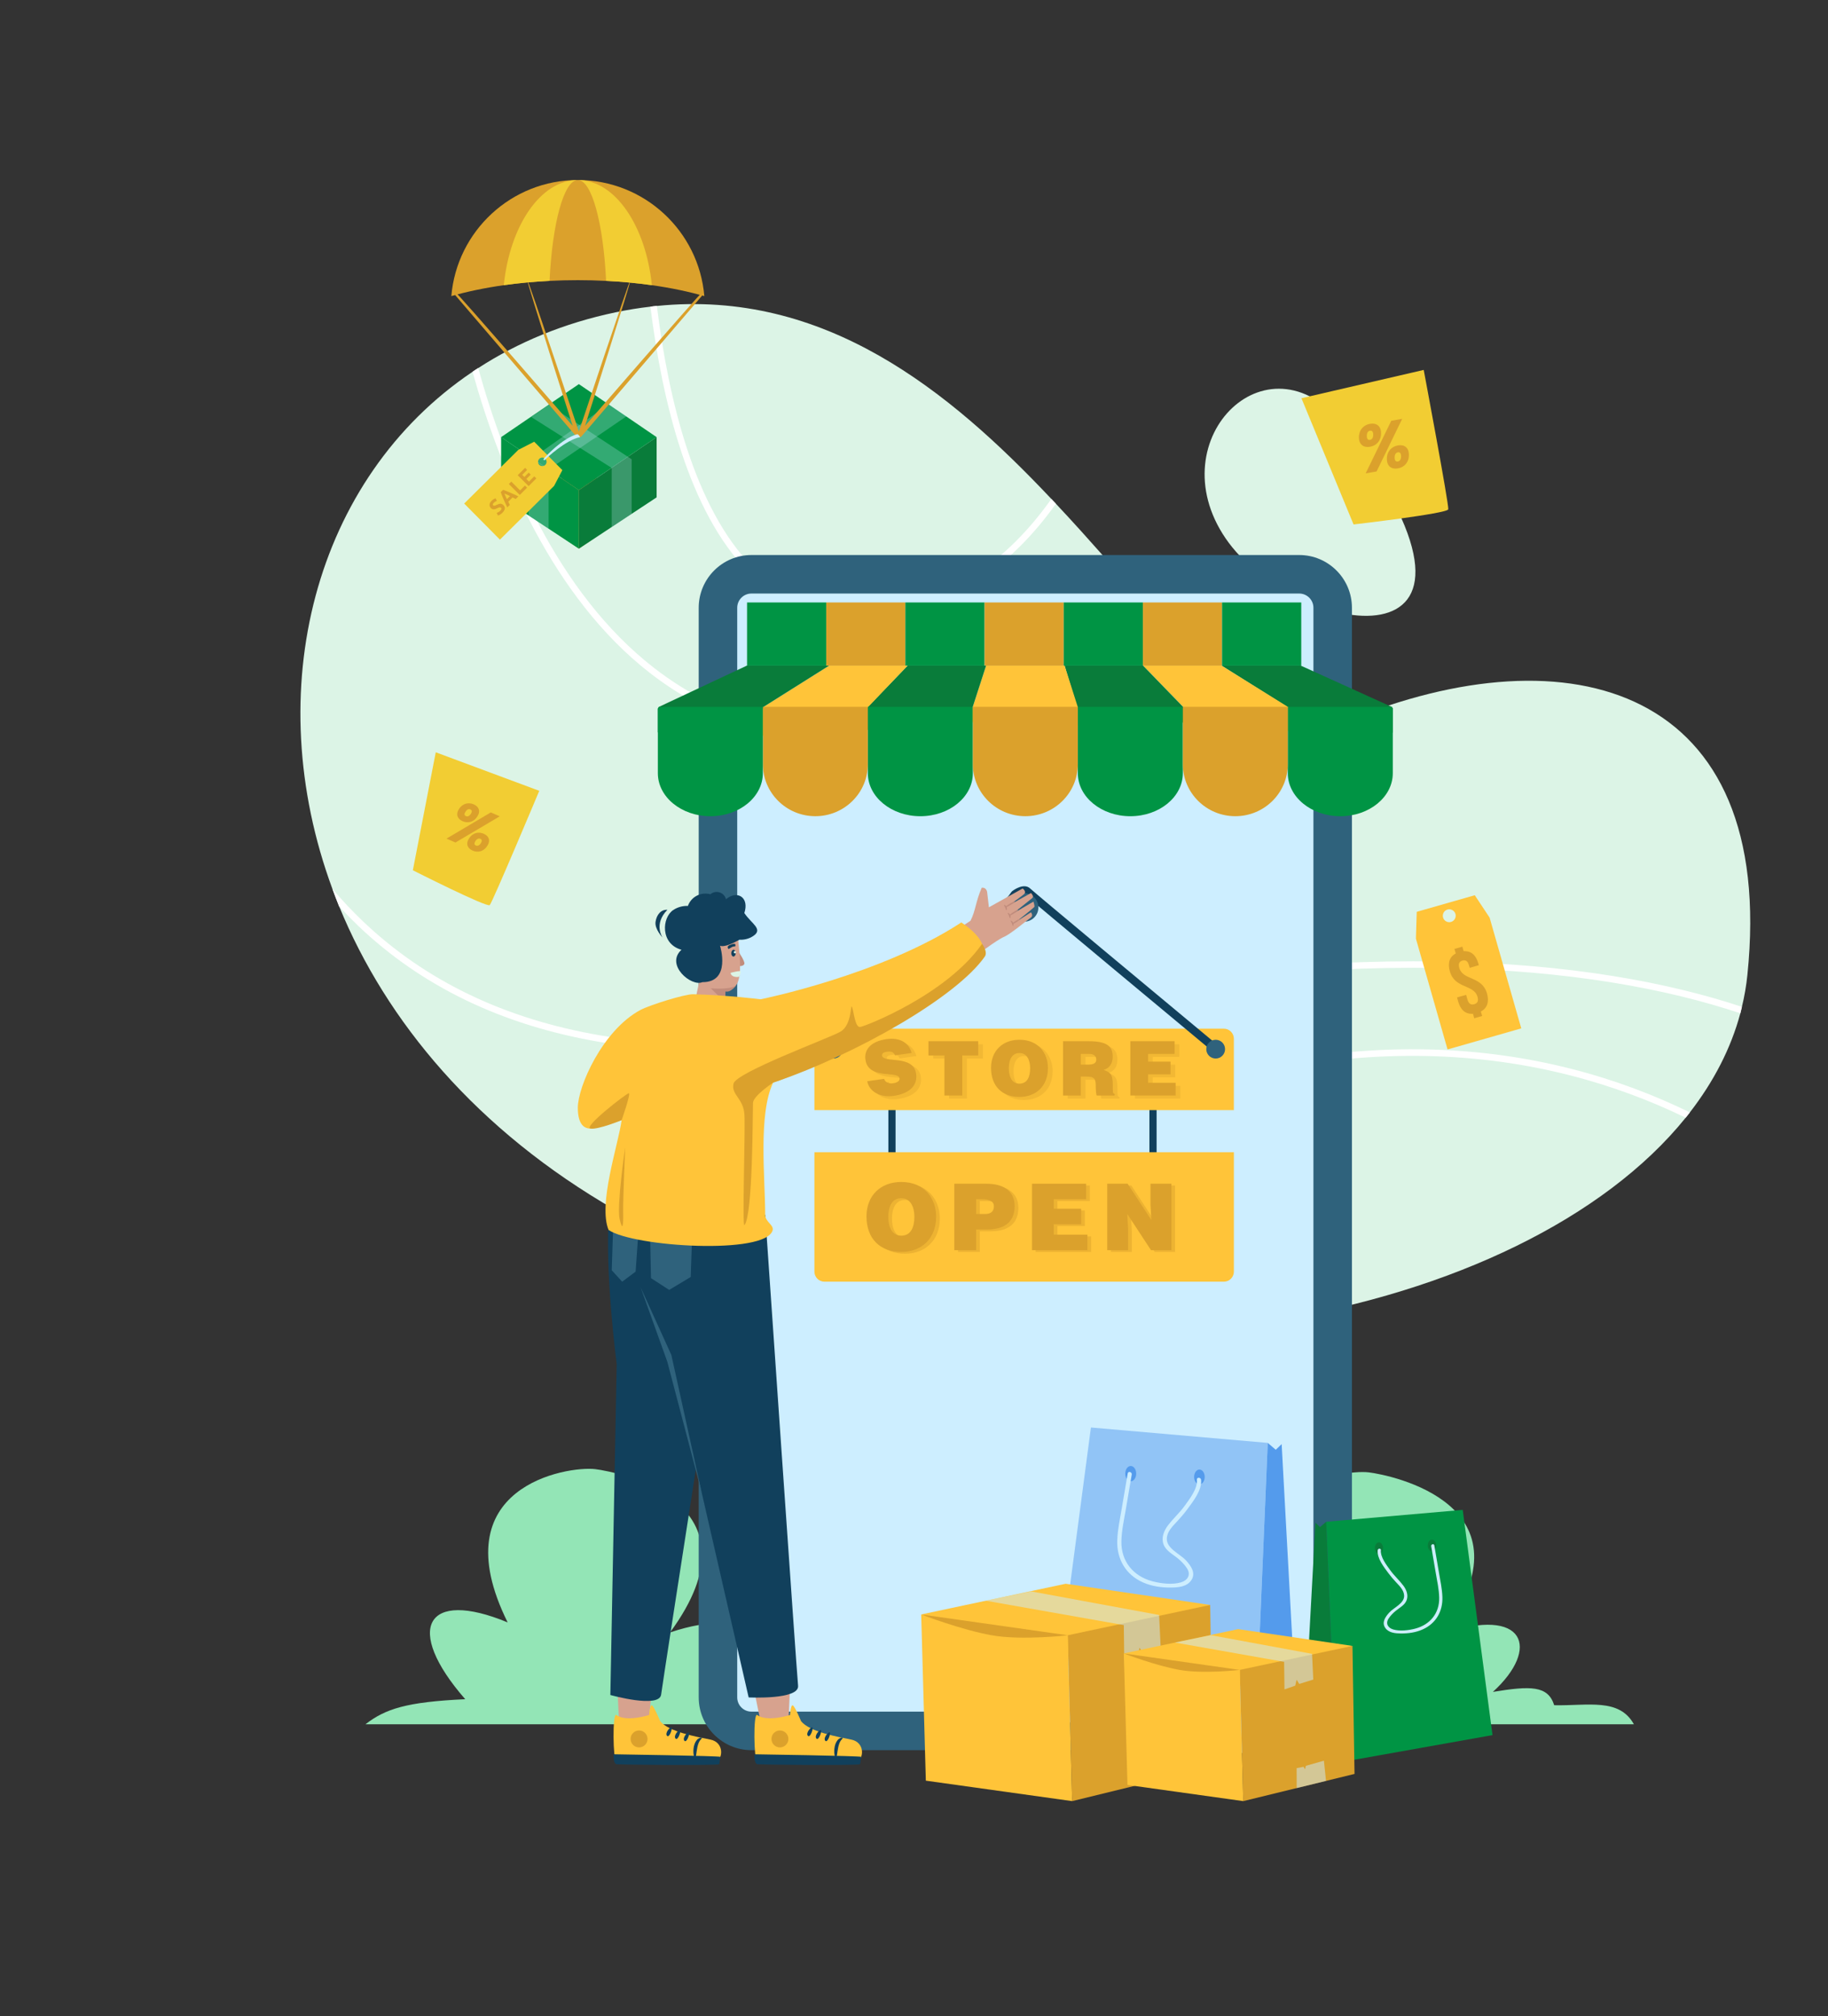 <svg width="312" height="344" viewBox="0 0 312 344" fill="none" xmlns="http://www.w3.org/2000/svg">
<rect x="0" y="0" width="312" height="344" fill="#333333" stroke="none"/>
<path d="M183.67 294.178H278.869C276.356 289.643 271.017 291.049 265.269 290.928C264.195 287.538 261.218 287.609 254.804 288.653C262.929 281.244 260.394 273.965 246.225 278.709C262.409 256.676 237.32 251.641 233.615 251.2C228.947 250.643 207.487 254.075 218.861 277.019C205.082 271.3 201.312 278.06 211.711 289.954C201.776 290.42 189.872 292.602 183.67 294.178Z" fill="#93E5B6"/>
<path d="M62.377 294.178H158.658C152.412 292.727 139.471 291.009 133.649 290.887C132.561 287.453 129.546 287.525 123.051 288.582C131.28 281.078 128.712 273.705 114.361 278.511C130.753 256.195 105.342 251.095 101.59 250.649C96.861 250.085 75.126 253.561 86.646 276.799C72.69 271.006 68.872 277.853 79.405 289.9C69.342 290.371 65.772 291.552 62.377 294.178Z" fill="#93E5B6"/>
<path d="M298.242 166.337C298.053 168.176 297.741 169.993 297.306 171.776C297.228 172.144 297.139 172.512 297.039 172.88C295.423 178.887 292.48 184.549 288.423 189.787C288.189 190.088 287.955 190.389 287.71 190.69C259.947 225.118 183.679 240.499 121.955 214.775C121.387 214.541 120.818 214.296 120.25 214.051C115.078 211.822 110.018 209.303 105.103 206.483C81.375 192.852 65.916 174.239 57.891 154.646C57.891 154.646 57.88 154.646 57.88 154.635C57.479 153.643 57.1 152.651 56.732 151.648C44.227 117.788 53.622 81.61 80.65 63.432C80.962 63.209 81.285 62.997 81.62 62.796C88.396 58.405 96.243 55.128 105.103 53.278C107.109 52.855 109.071 52.543 111.01 52.32C111.378 52.264 111.746 52.231 112.114 52.197C140.802 49.299 162.068 66.709 179.443 85.121C179.711 85.4 179.967 85.678 180.223 85.946C186.131 92.232 191.569 98.618 196.719 104.302C196.964 104.581 197.22 104.859 197.465 105.138C209.302 118.134 219.522 127.273 229.898 123.004C267.949 107.356 303.302 117.13 298.242 166.337Z" fill="#DCF4E6"/>
<path d="M229.9 73.262C216.975 55.808 197.526 74.748 209.176 91.838C220.826 108.927 261.266 115.615 229.9 73.262Z" fill="#DCF4E6"/>
<path d="M297.306 171.776C297.228 172.144 297.139 172.512 297.039 172.88C272.452 164.688 229.988 159.773 159.916 174.908C116.093 184.36 82.857 178.664 61.146 157.967C60.02 156.886 58.939 155.783 57.891 154.646C57.891 154.646 57.88 154.646 57.88 154.635C57.479 153.643 57.1 152.651 56.732 151.648C58.348 153.565 60.076 155.393 61.915 157.154C83.347 177.583 116.238 183.189 159.671 173.816C229.865 158.669 272.53 163.573 297.306 171.776Z" fill="white"/>
<path d="M288.423 189.787C288.189 190.088 287.955 190.389 287.71 190.69C264.07 179.222 228.873 173.08 182.174 193.755C159.248 203.909 139.186 210.551 121.955 214.775C121.387 214.541 120.818 214.296 120.25 214.051C137.737 209.86 158.211 203.162 181.728 192.741C228.94 171.821 264.55 178.129 288.423 189.787Z" fill="white"/>
<path d="M197.465 105.138C187.858 114.578 174.339 122.38 155.347 125.322C151.68 125.88 148.113 126.169 144.647 126.169C131.941 126.169 120.629 122.358 110.91 114.801C94.27 101.861 85.309 80.139 80.65 63.432C80.962 63.209 81.285 62.997 81.62 62.796C86.212 79.381 95.061 101.07 111.59 113.921C123.727 123.35 138.383 126.816 155.18 124.219C173.926 121.31 187.245 113.608 196.719 104.302C196.964 104.581 197.22 104.859 197.465 105.138Z" fill="white"/>
<path d="M180.223 85.945C172.867 96.266 162.101 104.881 146.586 105.272H145.873C138.896 105.272 132.777 102.675 127.684 97.525C117.53 87.272 113.005 68.358 111.01 52.32C111.378 52.264 111.746 52.23 112.114 52.197C114.075 68.057 118.511 86.692 128.475 96.745C133.513 101.839 139.621 104.313 146.553 104.157C161.722 103.767 172.254 95.285 179.443 85.121C179.711 85.399 179.967 85.678 180.223 85.945Z" fill="white"/>
<path d="M98.8 80.687L85.528 84.561L98.8 93.605L112.072 84.561L98.8 80.687Z" fill="url(#paint0_linear_26_536)"/>
<path d="M98.8 65.534L85.528 74.58L98.8 83.623L112.072 74.58L98.8 65.534Z" fill="#009444"/>
<path d="M98.8 83.628V93.611L85.533 84.855V74.579L98.8 83.628Z" fill="#009444"/>
<path d="M112.072 74.579V84.855L98.8 93.611V83.628L112.072 74.579Z" fill="#097C3A"/>
<path opacity="0.25" d="M90.224 78.626L103.92 68.946L106.948 71.009L93.634 80.103V90.189L90.224 87.951V78.626Z" fill="#CDEEFF"/>
<path opacity="0.25" d="M107.811 78.36L93.676 69.071L90.652 71.136L104.406 79.837V89.927L107.811 87.687V78.36Z" fill="#CDEEFF"/>
<path d="M119.847 49.885C119.699 49.754 99.856 72.654 99.856 72.654C99.856 72.654 107.765 47.92 107.58 47.856C107.399 47.799 98.8 73.631 98.8 73.631C98.8 73.631 90.203 47.799 90.02 47.856C89.833 47.92 97.739 72.654 97.739 72.654C97.739 72.654 77.899 49.754 77.753 49.885C77.605 50.008 77.587 50.228 77.718 50.378L98.357 74.457C98.422 74.534 98.524 74.58 98.623 74.58C98.68 74.58 98.742 74.563 98.792 74.534C98.8 74.532 98.8 74.532 98.8 74.532C98.8 74.532 98.802 74.532 98.802 74.534C98.858 74.563 98.917 74.58 98.977 74.58C99.077 74.58 99.174 74.534 99.243 74.457L119.883 50.378C120.012 50.228 119.993 50.008 119.847 49.885Z" fill="#DBA12C"/>
<path d="M120.213 50.517C117.526 49.746 114.511 49.116 111.261 48.656C108.782 48.307 106.166 48.055 103.448 47.922C101.874 47.839 100.26 47.799 98.623 47.799C96.985 47.799 95.375 47.839 93.797 47.922C91.079 48.055 88.463 48.307 85.984 48.656C82.734 49.116 79.719 49.746 77.032 50.517C77.976 39.419 87.284 30.712 98.623 30.712C109.961 30.712 119.269 39.419 120.213 50.517Z" fill="#DBA12C"/>
<path d="M98.623 30.712C96.248 30.712 94.265 38.092 93.797 47.922C91.079 48.055 88.463 48.307 85.984 48.656C87.03 38.466 92.289 30.712 98.623 30.712Z" fill="#F2CD33"/>
<path d="M111.261 48.656C108.782 48.307 106.166 48.055 103.448 47.922C102.98 38.092 100.998 30.712 98.623 30.712C104.956 30.712 110.215 38.466 111.261 48.656Z" fill="#F2CD33"/>
<path d="M95.982 80.207L91.176 75.36L88.475 76.744L79.229 85.909L79.876 86.568L84.678 91.411L85.327 92.066L94.572 82.896L95.982 80.207ZM92.041 79.31C91.757 79.022 91.763 78.562 92.046 78.283C92.332 77.996 92.788 77.996 93.075 78.283C93.358 78.57 93.358 79.032 93.071 79.313C92.786 79.595 92.326 79.591 92.041 79.31Z" fill="#F2CD33"/>
<path d="M85.395 87.119C85.455 87.061 85.501 87.007 85.53 86.957C85.559 86.907 85.574 86.868 85.582 86.822C85.588 86.784 85.582 86.745 85.568 86.718C85.557 86.684 85.534 86.651 85.507 86.626C85.443 86.564 85.366 86.545 85.268 86.558C85.169 86.576 85.031 86.628 84.842 86.722C84.759 86.765 84.674 86.799 84.582 86.834C84.495 86.865 84.407 86.888 84.316 86.892C84.228 86.895 84.137 86.884 84.048 86.857C83.958 86.826 83.865 86.766 83.782 86.684C83.696 86.599 83.634 86.501 83.598 86.402C83.559 86.302 83.547 86.198 83.559 86.086C83.569 85.981 83.603 85.876 83.663 85.761C83.719 85.655 83.802 85.541 83.906 85.443C84.033 85.316 84.152 85.22 84.274 85.154C84.391 85.089 84.493 85.046 84.588 85.019L84.799 85.466C84.721 85.495 84.638 85.53 84.553 85.57C84.466 85.616 84.383 85.678 84.293 85.771C84.193 85.871 84.131 85.957 84.118 86.027C84.1 86.096 84.123 86.163 84.175 86.223C84.212 86.252 84.25 86.275 84.287 86.283C84.331 86.287 84.372 86.287 84.42 86.275C84.466 86.269 84.522 86.246 84.574 86.225C84.628 86.206 84.684 86.177 84.747 86.148C84.88 86.084 84.998 86.036 85.102 86.002C85.215 85.963 85.314 85.944 85.408 85.944C85.501 85.944 85.593 85.959 85.678 86.004C85.76 86.044 85.853 86.106 85.938 86.194C86.113 86.368 86.186 86.568 86.159 86.784C86.134 87.003 86.001 87.229 85.753 87.477C85.668 87.562 85.591 87.627 85.516 87.685C85.443 87.737 85.371 87.785 85.304 87.82C85.238 87.863 85.177 87.888 85.125 87.909C85.073 87.928 85.027 87.945 84.99 87.955L84.776 87.506C84.859 87.481 84.955 87.439 85.059 87.381C85.169 87.323 85.279 87.234 85.395 87.119Z" fill="#DBA12C"/>
<path d="M88.024 85.135C87.934 85.09 87.851 85.046 87.755 85.004C87.662 84.957 87.573 84.915 87.481 84.871L86.753 85.599C86.799 85.69 86.842 85.782 86.886 85.871C86.932 85.963 86.975 86.056 87.019 86.137L86.585 86.57C86.454 86.302 86.337 86.05 86.227 85.813C86.123 85.586 86.025 85.362 85.932 85.15C85.842 84.942 85.761 84.738 85.68 84.546C85.605 84.351 85.534 84.156 85.466 83.968L85.869 83.571C86.056 83.636 86.246 83.713 86.443 83.784C86.639 83.86 86.842 83.944 87.05 84.037C87.262 84.126 87.481 84.224 87.718 84.33C87.949 84.442 88.198 84.559 88.469 84.686L88.024 85.135ZM86.079 84.2C86.094 84.235 86.119 84.283 86.148 84.351C86.175 84.418 86.212 84.491 86.246 84.572C86.287 84.653 86.325 84.753 86.371 84.85C86.418 84.954 86.464 85.058 86.518 85.165L87.05 84.638C86.94 84.582 86.834 84.536 86.736 84.49C86.634 84.442 86.541 84.403 86.458 84.362C86.372 84.328 86.296 84.293 86.233 84.268C86.169 84.237 86.119 84.212 86.079 84.2Z" fill="#DBA12C"/>
<path d="M89.596 82.846L89.957 83.207L88.714 84.445L86.847 82.584L87.269 82.168L88.77 83.669L89.596 82.846Z" fill="#DBA12C"/>
<path d="M90.222 82.935L88.359 81.078L89.621 79.82L89.972 80.172L89.134 81.009L89.498 81.374L90.243 80.629L90.584 80.976L89.839 81.717L90.286 82.164L91.191 81.267L91.544 81.617L90.222 82.935Z" fill="#DBA12C"/>
<path d="M92.923 78.123C93.005 78.038 95.848 74.831 98.505 74.083C98.682 74.033 99.062 74.563 98.977 74.581C96.57 75.064 93.197 78.222 93.119 78.356C92.947 78.649 92.559 78.498 92.923 78.123Z" fill="#CDEEFF"/>
<path d="M128.253 298.594C123.291 298.594 119.254 294.557 119.254 289.595V103.69C119.254 98.728 123.291 94.691 128.253 94.691H221.747C226.709 94.691 230.746 98.728 230.746 103.69V289.596C230.746 294.557 226.709 298.594 221.747 298.594L128.253 298.594Z" fill="#2F627C"/>
<path d="M128.253 292.022C126.915 292.022 125.827 290.933 125.827 289.595V103.69C125.827 102.352 126.915 101.263 128.253 101.263H221.747C223.085 101.263 224.173 102.352 224.173 103.69V289.596C224.173 290.933 223.085 292.022 221.747 292.022L128.253 292.022Z" fill="#CDEEFF"/>
<path d="M208.488 113.561L219.682 120.596L219.799 120.867V120.875L219.974 121.273C221.337 124.27 226.661 126.819 231.83 126.819C234.624 126.819 236.677 126.086 237.719 124.939V120.867L237.553 120.604L222.011 113.561H208.488Z" fill="#097C3A"/>
<path d="M210.413 126.818H215.364C219.228 126.818 221.53 123.341 220.545 121.057L208.488 113.56H195.094L202.328 121.011C202.919 123.296 206.549 126.818 210.413 126.818Z" fill="#FFC439"/>
<path d="M181.7 113.562L183.989 121.197C184.25 124.226 188.722 126.822 193.946 126.822C199.183 126.822 202.973 123.904 202.19 120.875L195.095 113.562H181.7Z" fill="#097C3A"/>
<path d="M172.526 126.818H177.478C181.341 126.818 184.622 124.384 184.425 122.099L181.699 113.559H168.305L165.693 121.623C165.496 123.908 168.663 126.818 172.526 126.818Z" fill="#FFC439"/>
<path d="M154.909 113.562L147.067 121.668C146.284 124.697 150.834 126.822 156.058 126.822C161.295 126.822 165.5 124.448 165.761 121.419L168.305 113.562H154.909Z" fill="#097C3A"/>
<path d="M134.64 126.818H139.591C143.455 126.818 146.476 124.066 147.067 121.782L154.91 113.559H141.517L128.437 121.777C127.452 124.062 130.776 126.818 134.64 126.818Z" fill="#FFC439"/>
<path d="M112.281 120.891V124.93C113.313 126.078 115.376 126.819 118.17 126.819C123.407 126.819 128.76 124.221 130.065 121.194L130.201 120.883V120.875L130.318 120.596H130.327L141.513 113.56H127.472L112.456 120.604L112.281 120.891Z" fill="#097C3A"/>
<path d="M219.799 120.604V131.918C219.799 135.966 223.819 139.257 228.764 139.257C233.718 139.257 237.719 135.966 237.719 131.918V120.867L237.553 120.604H219.799Z" fill="#009444"/>
<path d="M183.962 120.6V131.921C183.962 135.966 187.98 139.255 192.922 139.255C197.876 139.255 201.882 135.966 201.882 131.921V120.6H183.962V120.6Z" fill="#009444"/>
<path d="M148.123 120.6V131.921C148.123 135.966 152.142 139.255 157.083 139.255C162.037 139.255 166.043 135.966 166.043 131.921V120.6H148.123V120.6Z" fill="#009444"/>
<path d="M201.882 120.596V130.372C201.882 135.276 205.893 139.251 210.842 139.251C215.79 139.251 219.801 135.276 219.801 130.372V120.596H201.882Z" fill="#DBA12C"/>
<path d="M166.043 130.372C166.043 135.276 170.055 139.251 175.003 139.251C179.951 139.251 183.962 135.276 183.962 130.372V120.596H166.043V130.372Z" fill="#DBA12C"/>
<path d="M130.204 130.372C130.204 135.276 134.215 139.251 139.164 139.251C144.112 139.251 148.123 135.276 148.123 130.372V120.596H130.204V130.372Z" fill="#DBA12C"/>
<path d="M112.281 120.891V131.918C112.281 135.966 116.301 139.257 121.246 139.257C126.2 139.257 130.201 135.966 130.201 131.918V120.604H112.456L112.281 120.891Z" fill="#009444"/>
<path d="M141.018 102.785H127.505V113.561H141.018V102.785Z" fill="#009444"/>
<path d="M154.531 102.785H141.018V113.561H154.531V102.785Z" fill="#DBA12C"/>
<path d="M168.044 102.785H154.531V113.561H168.044V102.785Z" fill="#009444"/>
<path d="M181.557 102.785H168.044V113.561H181.557V102.785Z" fill="#DBA12C"/>
<path d="M195.07 102.785H181.557V113.561H195.07V102.785Z" fill="#009444"/>
<path d="M208.583 102.785H195.07V113.561H208.583V102.785Z" fill="#DBA12C"/>
<path d="M222.096 102.785H208.583V113.561H222.096V102.785Z" fill="#009444"/>
<path d="M197.406 188.148H196.179V199.043H197.406V188.148Z" fill="#11405C"/>
<path d="M152.851 188.148H151.624V199.043H152.851V188.148Z" fill="#11405C"/>
<path d="M210.594 177.217V189.395H139.005V177.217C139.005 176.276 139.775 175.503 140.719 175.503H208.885C209.834 175.503 210.594 176.276 210.594 177.217Z" fill="#FFC439"/>
<path d="M139.005 216.956V196.584H210.597V216.956C210.597 217.897 209.829 218.67 208.883 218.67H140.716C139.77 218.67 139.005 217.897 139.005 216.956Z" fill="#FFC439"/>
<g opacity="0.35">
<path d="M153.546 180.572C153.453 180.26 153.256 180.097 153.026 180.006C152.791 179.926 152.519 179.913 152.227 179.954C151.566 180.045 151.297 180.278 151.343 180.606C151.54 181.986 156.692 180.391 157.162 183.726C157.46 185.854 155.833 187.136 153.316 187.49C150.893 187.831 149.11 186.642 148.818 184.993L151.695 184.587C151.803 184.91 152.015 185.122 152.295 185.246C152.561 185.357 152.886 185.394 153.181 185.352C153.933 185.246 154.396 184.933 154.334 184.504C154.138 183.111 148.996 184.809 148.508 181.307C148.233 179.36 149.777 178.142 152.07 177.82C154.619 177.458 155.96 178.592 156.402 180.172L153.546 180.572Z" fill="#DBA12C"/>
<path d="M159.269 178.166H167.755V180.591H165.031V187.426H161.993V180.591H159.269V178.166Z" fill="#DBA12C"/>
<path d="M179.659 182.744C179.659 185.892 177.537 187.666 174.794 187.666C171.891 187.666 169.945 185.869 169.945 182.715C169.945 179.807 171.912 177.918 174.794 177.918C178.103 177.918 179.659 180.296 179.659 182.744ZM172.985 182.744C172.985 183.923 173.344 185.404 174.794 185.404C176.107 185.404 176.619 184.274 176.619 182.744C176.619 181.477 176.107 180.143 174.771 180.177C173.396 180.177 172.985 181.568 172.985 182.744Z" fill="#DBA12C"/>
<path d="M185.274 184.197V187.426H182.234V178.166H186.607C189.694 178.166 190.713 178.996 190.713 180.795C190.713 181.868 190.234 182.77 189.156 183.062C190.134 183.421 190.721 183.651 190.721 185.518C190.721 186.728 190.689 187.141 191.049 187.141V187.426H187.972C187.898 187.216 187.82 186.624 187.82 185.804C187.82 184.592 187.611 184.197 186.197 184.197H185.274V184.197ZM185.274 182.162H186.471C187.407 182.162 187.905 181.932 187.905 181.289C187.905 180.632 187.394 180.319 186.685 180.319H185.274V182.162H185.274Z" fill="#DBA12C"/>
<path d="M193.724 187.426V178.166H201.275V180.319H196.762V181.648H200.582V183.809H196.762V185.264H201.456V187.426H193.724Z" fill="#DBA12C"/>
</g>
<path d="M152.752 180.05C152.651 179.737 152.463 179.569 152.227 179.484C151.995 179.399 151.723 179.389 151.428 179.43C150.764 179.523 150.5 179.755 150.547 180.089C150.744 181.459 155.893 179.864 156.363 183.201C156.663 185.334 155.035 186.611 152.514 186.97C150.097 187.306 148.313 186.12 148.019 184.468L150.899 184.065C151.005 184.388 151.219 184.605 151.493 184.721C151.762 184.838 152.088 184.871 152.385 184.827C153.132 184.721 153.595 184.417 153.535 183.98C153.341 182.591 148.202 184.293 147.711 180.784C147.437 178.836 148.98 177.615 151.273 177.292C153.817 176.933 155.161 178.07 155.603 179.647L152.752 180.05Z" fill="#DBA12C"/>
<path d="M158.467 177.641H166.959V180.074H164.232V186.906H161.195V180.074H158.467V177.641Z" fill="#DBA12C"/>
<path d="M178.861 182.219C178.861 185.37 176.736 187.149 173.995 187.149C171.095 187.149 169.149 185.347 169.149 182.191C169.149 179.283 171.118 177.393 173.995 177.393C177.302 177.393 178.861 179.771 178.861 182.219ZM172.183 182.219C172.183 183.406 172.545 184.882 173.995 184.882C175.311 184.882 175.823 183.752 175.823 182.219C175.823 180.955 175.311 179.619 173.972 179.66C172.595 179.66 172.183 181.051 172.183 182.219Z" fill="#DBA12C"/>
<path d="M184.472 183.674V186.906H181.435V177.641H185.812C188.898 177.641 189.914 178.479 189.914 180.278C189.914 181.345 189.439 182.242 188.36 182.537C189.337 182.897 189.927 183.134 189.927 184.998C189.927 186.205 189.888 186.616 190.25 186.616V186.906H187.171C187.099 186.694 187.019 186.104 187.019 185.28C187.019 184.075 186.817 183.675 185.401 183.675L184.472 183.674ZM184.472 181.637H185.67C186.607 181.637 187.112 181.408 187.112 180.766C187.112 180.107 186.597 179.802 185.889 179.802H184.472V181.637Z" fill="#DBA12C"/>
<path d="M192.928 186.906V177.641H200.479V179.802H195.963V181.125H199.783V183.287H195.963V184.739H200.657V186.905H192.928V186.906Z" fill="#DBA12C"/>
<path d="M142.239 179.513C142.032 179.513 141.825 179.419 141.691 179.234C141.463 178.936 141.523 178.507 141.825 178.277C142.094 178.07 168.841 157.868 172.626 152.184C172.669 152.122 172.721 152.065 172.781 152.024C172.985 151.864 174.789 150.54 175.87 151.623C176.521 152.254 197.051 169.348 207.813 178.295C208.104 178.535 208.144 178.973 207.903 179.267C207.658 179.559 207.223 179.595 206.931 179.352C203.726 176.685 175.585 153.283 174.893 152.595C174.797 152.487 174.184 152.706 173.703 153.047C169.557 159.045 143.757 178.541 142.652 179.371C142.528 179.466 142.384 179.513 142.239 179.513Z" fill="#11405C"/>
<path d="M143.842 178.996C143.842 179.88 143.123 180.596 142.239 180.596C141.355 180.596 140.636 179.88 140.636 178.996C140.636 178.111 141.355 177.393 142.239 177.393C143.123 177.393 143.842 178.111 143.842 178.996Z" fill="#2F627C"/>
<path d="M209.09 178.996C209.09 179.88 208.373 180.596 207.489 180.596C206.605 180.596 205.886 179.88 205.886 178.996C205.886 178.111 206.605 177.393 207.489 177.393C208.373 177.393 209.09 178.111 209.09 178.996Z" fill="#2F627C"/>
<path d="M177.232 154.821C177.232 156.16 176.144 157.25 174.802 157.25C173.455 157.25 172.369 156.16 172.369 154.821C172.369 153.479 173.455 152.388 174.802 152.388C176.144 152.389 177.232 153.479 177.232 154.821Z" fill="#2F627C"/>
<g opacity="0.5">
<path d="M160.409 207.862C160.409 211.717 157.813 213.896 154.458 213.896C150.901 213.896 148.523 211.688 148.523 207.831C148.523 204.272 150.932 201.955 154.458 201.955C158.506 201.955 160.409 204.871 160.409 207.862ZM152.237 207.862C152.237 209.31 152.68 211.125 154.458 211.125C156.066 211.125 156.697 209.734 156.697 207.862C156.697 206.319 156.066 204.683 154.43 204.724C152.742 204.724 152.237 206.425 152.237 207.862Z" fill="#DBA12C"/>
<path d="M163.511 213.596V202.258H168.973C172.235 202.258 173.812 203.755 173.812 206.079C173.812 208.526 172.362 210.07 169.1 210.07H167.231V213.596H163.511ZM168.771 207.42C169.637 207.42 170.271 207.071 170.271 206.094C170.271 205.042 169.069 204.902 168.283 204.902H167.231V207.42H168.771Z" fill="#DBA12C"/>
<path d="M176.767 213.596V202.258H186.016V204.902H180.484V206.521H185.16V209.168H180.484V210.946H186.233V213.596L176.767 213.596Z" fill="#DBA12C"/>
<path d="M197.142 208.444L196.999 205.861V202.258H200.562V213.596H197.082L193.037 207.42L193.176 210.005V213.596H189.614V202.258H193.096L197.142 208.444Z" fill="#DBA12C"/>
</g>
<path d="M159.78 207.56C159.78 211.416 157.185 213.596 153.83 213.596C150.268 213.596 147.892 211.388 147.892 207.531C147.892 203.972 150.301 201.655 153.83 201.655C157.873 201.656 159.78 204.566 159.78 207.56ZM151.607 207.56C151.607 209.007 152.046 210.817 153.83 210.817C155.432 210.817 156.066 209.434 156.066 207.56C156.066 206.019 155.432 204.375 153.796 204.429C152.108 204.429 151.607 206.125 151.607 207.56Z" fill="#DBA12C"/>
<path d="M162.877 213.288V201.955H168.347C171.604 201.955 173.179 203.452 173.179 205.784C173.179 208.222 171.731 209.762 168.471 209.762H166.597V213.288L162.877 213.288ZM168.138 207.12C169.004 207.12 169.637 206.771 169.637 205.8C169.637 204.742 168.438 204.6 167.649 204.6H166.597V207.12H168.138Z" fill="#DBA12C"/>
<path d="M176.138 213.288V201.955H185.382V204.6H179.853V206.226H184.532V208.868H179.853V210.646H185.602V213.288L176.138 213.288Z" fill="#DBA12C"/>
<path d="M196.511 208.144L196.369 205.561V201.955H199.931V213.288H196.449L192.403 207.12L192.545 209.698V213.288H188.983V201.955H192.463L196.511 208.144Z" fill="#DBA12C"/>
<path d="M123.974 166.636L123.534 173.697C123.534 173.697 122.678 175.801 121.165 175.048C119.652 174.295 118.317 172.296 118.317 172.296L119.702 165.765L123.974 166.636Z" fill="#D7A28E"/>
<path d="M126.05 162.379C126.05 162.379 127.193 164.036 127.046 164.456C126.9 164.876 126.143 164.827 126.143 164.827L126.05 162.379Z" fill="#C18C7C"/>
<path d="M117.668 161.312C117.668 161.312 117.676 161.756 117.721 162.424C117.457 162.433 120.042 169.179 121.721 169.243C123.178 169.298 125.04 169.254 125.794 167.843C126.643 166.254 126.277 163.125 125.976 160.184C125.976 160.184 122.91 156.037 117.668 161.312Z" fill="#D7A28E"/>
<path d="M124.682 165.99C124.671 165.947 126.462 165.527 126.461 165.734C126.459 165.942 126.209 166.649 126.084 166.662C125.959 166.674 124.893 166.845 124.682 165.99Z" fill="#DCF4E6"/>
<path d="M124.819 162.607C124.809 162.927 124.969 163.191 125.177 163.197C125.385 163.204 125.561 162.95 125.571 162.63C125.581 162.31 125.42 162.046 125.213 162.039C125.005 162.033 124.829 162.287 124.819 162.607Z" fill="#11405C"/>
<path d="M125.492 161.107C125.492 161.107 125.559 161.356 125.508 161.428C125.458 161.499 125.18 161.417 124.892 161.599C124.603 161.78 124.348 161.917 124.348 161.917C124.348 161.917 124.092 161.645 124.274 161.414C124.456 161.184 125.456 160.884 125.492 161.107Z" fill="#11405C"/>
<path d="M125.239 162.47C125.245 162.578 125.337 162.661 125.446 162.656C125.554 162.65 125.637 162.558 125.631 162.45C125.625 162.342 125.533 162.258 125.425 162.264C125.317 162.27 125.234 162.362 125.239 162.47Z" fill="#DCF4E6"/>
<path d="M125.571 168.182C125.571 168.182 124.677 169.437 123.818 169.137L123.793 171.072L121.312 168.608C121.312 168.608 124.228 168.925 125.571 168.182Z" fill="#C18C7C"/>
<path d="M113.082 159.947C113.082 159.947 111.709 158.507 111.888 157.276C112.067 156.045 112.826 155.148 113.908 155.223C111.497 157.674 113.082 159.947 113.082 159.947Z" fill="#11405C"/>
<path d="M127.043 155.772C127.876 153.25 126.068 151.975 124.26 153.157C124.135 153.239 124.031 153.341 123.918 153.434C123.875 153.257 123.808 153.084 123.703 152.923C123.202 152.156 122.174 151.941 121.407 152.443C121.35 152.48 121.303 152.525 121.252 152.568C120.397 152.338 119.456 152.449 118.657 152.972C118.054 153.366 117.636 153.932 117.406 154.561C116.556 154.529 115.689 154.747 114.923 155.248C112.959 156.533 112.665 161.029 116.31 162.039C113.493 164.62 118.012 168.415 119.888 167.563C119.9 167.563 119.908 167.566 119.92 167.566C124.815 167.566 122.912 161.41 122.912 161.41C122.905 161.39 122.889 161.371 122.88 161.35C123.665 161.663 125.323 160.829 126.204 160.327C127.003 160.368 127.821 160.177 128.542 159.705C130.35 158.523 128.225 157.58 127.043 155.772Z" fill="#11405C"/>
<path d="M111.524 286.148L110.289 297.368L105.746 295.739L105.258 285.446L111.524 286.148Z" fill="#D7A28E"/>
<path d="M105.203 292.599C104.496 292.076 104.617 300.439 105.203 300.662C105.788 300.885 120.729 301.275 122.11 300.661C123.491 300.047 123.575 297.266 121.273 296.795C118.971 296.323 114.145 295.483 112.68 293.645C112.68 293.645 111.667 291.192 111.291 290.962C110.916 290.732 110.789 292.599 110.789 292.599C110.789 292.599 106.897 293.854 105.203 292.599Z" fill="#FFC439"/>
<path d="M119.783 296.5C119.816 296.591 119.639 296.717 119.465 296.957C119.289 297.2 119.135 297.596 119.03 298.077C118.828 299.046 118.813 299.909 118.637 299.924C118.48 299.947 118.204 299.067 118.432 297.946C118.549 297.392 118.825 296.889 119.16 296.649C119.499 296.411 119.766 296.433 119.783 296.5Z" fill="#11405C"/>
<path d="M104.717 299.295C104.7 299.588 104.696 300.887 105.224 300.991C105.751 301.094 122.627 301.222 122.738 300.991C122.849 300.759 122.885 299.899 122.941 299.735C122.996 299.57 104.717 299.295 104.717 299.295Z" fill="#11405C"/>
<path d="M113.845 296.146C113.441 295.689 114.336 294.629 114.598 294.702C114.859 294.775 114.242 296.596 113.845 296.146Z" fill="#11405C"/>
<path d="M115.299 296.616C114.896 296.16 115.791 295.099 116.052 295.173C116.314 295.246 115.696 297.066 115.299 296.616Z" fill="#11405C"/>
<path d="M116.814 296.993C116.411 296.537 117.306 295.476 117.567 295.549C117.829 295.622 117.212 297.443 116.814 296.993Z" fill="#11405C"/>
<path d="M109.074 298.123C109.871 298.123 110.518 297.477 110.518 296.679C110.518 295.882 109.871 295.235 109.074 295.235C108.276 295.235 107.63 295.882 107.63 296.679C107.63 297.477 108.276 298.123 109.074 298.123Z" fill="#DBA12C"/>
<path d="M125.17 209.52C125.17 209.52 113.142 286.674 112.843 289.104C112.544 291.533 104.175 289.183 104.175 289.183L105.258 232.737C105.258 232.737 103.078 216.143 104.006 206.682C107.939 203.072 125.17 209.52 125.17 209.52Z" fill="#11405C"/>
<path d="M167.557 151.455C168.389 151.358 168.486 152.206 168.486 152.206L168.785 154.796L174.547 151.582C174.547 151.582 175.136 151.998 174.891 152.44C174.779 152.642 172.116 154.507 172.116 154.507L175.966 152.363C175.966 152.363 176.534 152.897 176.199 153.21C176.039 153.36 172.847 155.886 172.847 155.886L176.39 153.823C176.39 153.823 176.652 154.631 176.528 154.747C175.892 155.348 173.437 157.258 173.437 157.258L175.964 155.651C175.964 155.651 176.438 156.219 175.916 156.569C175.292 156.989 172.505 159.348 171.416 159.811C169.99 160.417 166.295 163.305 166.295 163.305C166.295 163.305 163.532 158.99 163.275 158.648C163.796 158.315 165.637 157.099 165.637 157.099C166.512 155.427 166.504 153.874 167.557 151.455Z" fill="#D7A28E"/>
<path d="M171.566 154.786C171.601 154.846 172.004 154.675 172.466 154.404C172.928 154.134 173.274 153.866 173.239 153.806C173.204 153.746 172.801 153.917 172.339 154.188C171.877 154.458 171.531 154.726 171.566 154.786Z" fill="#C18C7C"/>
<path d="M172.241 156.227C172.278 156.285 172.651 156.11 173.073 155.837C173.495 155.563 173.806 155.294 173.768 155.236C173.73 155.178 173.358 155.353 172.936 155.626C172.514 155.9 172.203 156.169 172.241 156.227Z" fill="#C18C7C"/>
<path d="M172.758 157.626C172.794 157.685 173.113 157.557 173.47 157.34C173.828 157.122 174.088 156.898 174.052 156.839C174.016 156.78 173.697 156.908 173.34 157.125C172.983 157.342 172.722 157.566 172.758 157.626Z" fill="#C18C7C"/>
<path d="M172.498 157.068C172.453 157.128 172.602 157.293 172.697 157.515C172.799 157.737 172.813 157.947 172.879 157.963C172.947 157.987 173.062 157.718 172.927 157.414C172.79 157.111 172.53 157.014 172.498 157.068Z" fill="#C18C7C"/>
<path d="M172 155.757C171.955 155.817 172.104 155.982 172.199 156.204C172.301 156.426 172.315 156.637 172.381 156.652C172.449 156.676 172.564 156.407 172.428 156.103C172.292 155.8 172.031 155.703 172 155.757Z" fill="#C18C7C"/>
<path d="M171.374 154.392C171.329 154.451 171.478 154.617 171.573 154.839C171.675 155.06 171.689 155.271 171.756 155.287C171.823 155.311 171.938 155.041 171.803 154.738C171.666 154.435 171.406 154.338 171.374 154.392Z" fill="#C18C7C"/>
<path d="M128.473 287.156L130.368 296.515L134.411 297.385L134.917 286.131L128.473 287.156Z" fill="#D7A28E"/>
<path d="M129.244 292.599C128.538 292.076 128.658 300.439 129.244 300.662C129.83 300.885 144.77 301.275 146.151 300.661C147.532 300.047 147.616 297.266 145.314 296.795C143.013 296.323 138.186 295.483 136.722 293.645C136.722 293.645 135.708 291.192 135.333 290.962C134.958 290.732 134.831 292.599 134.831 292.599C134.831 292.599 130.939 293.854 129.244 292.599Z" fill="#FFC439"/>
<path d="M143.825 296.5C143.857 296.591 143.681 296.717 143.506 296.957C143.33 297.2 143.176 297.596 143.072 298.077C142.87 299.046 142.854 299.909 142.678 299.924C142.521 299.947 142.245 299.067 142.473 297.946C142.59 297.391 142.866 296.889 143.201 296.649C143.541 296.411 143.807 296.433 143.825 296.5Z" fill="#11405C"/>
<path d="M128.758 299.295C128.742 299.588 128.738 300.887 129.265 300.991C129.792 301.094 146.668 301.222 146.779 300.991C146.89 300.759 146.927 299.899 146.982 299.735C147.037 299.57 128.758 299.295 128.758 299.295Z" fill="#11405C"/>
<path d="M137.886 296.146C137.483 295.689 138.378 294.629 138.639 294.702C138.901 294.775 138.284 296.596 137.886 296.146Z" fill="#11405C"/>
<path d="M139.34 296.616C138.937 296.16 139.832 295.099 140.094 295.173C140.355 295.246 139.738 297.066 139.34 296.616Z" fill="#11405C"/>
<path d="M140.856 296.993C140.452 296.537 141.347 295.476 141.609 295.549C141.87 295.622 141.253 297.443 140.856 296.993Z" fill="#11405C"/>
<path d="M133.115 298.123C133.913 298.123 134.559 297.477 134.559 296.679C134.559 295.882 133.913 295.235 133.115 295.235C132.318 295.235 131.671 295.882 131.671 296.679C131.671 297.477 132.318 298.123 133.115 298.123Z" fill="#DBA12C"/>
<path d="M130.604 207.261C130.604 207.261 135.967 285.162 136.214 287.598C136.461 290.033 127.779 289.596 127.779 289.596L109.338 209.182L130.604 207.261Z" fill="#11405C"/>
<path d="M118.176 209.562L117.888 217.866L114.216 220.073L111.112 218.067L110.931 209.504L118.176 209.562Z" fill="#2F627C"/>
<path d="M109 209.668L108.487 216.95L106.193 218.67L104.412 216.72L104.654 209.182L109 209.668Z" fill="#2F627C"/>
<path d="M109.338 219.625L114.588 231.175L119.769 254.669L113.902 232.346L109.338 219.625Z" fill="#2F627C"/>
<path d="M98.623 188.991C98.623 191.529 99.491 192.995 101.647 192.424C103.326 191.991 104.63 191.643 106.104 191.106C105.482 195.469 102.054 205.427 103.871 209.845C108.171 212.759 130.725 214.121 131.873 209.896C132.115 208.981 130.608 208.476 130.604 207.261C130.581 200.773 129.401 190.173 131.945 184.719L131.988 184.677C132.032 184.677 132.087 184.677 132.087 184.625C132.952 184.389 134.006 183.949 135.198 183.374C141.819 180.169 159.932 172.659 167.362 163.145C169.32 160.638 164.075 157.379 164.075 157.379C150.361 166.355 129.823 170.488 129.823 170.488C129.823 170.488 124.31 169.786 118.317 169.627C116.88 169.589 110.819 171.494 109.277 172.326C102.848 175.795 98.623 185.349 98.623 188.991Z" fill="#FFC439"/>
<path d="M106.104 191.106C106.104 191.106 107.715 186.519 107.325 186.519C106.934 186.519 99.464 192.319 100.783 192.542C102.102 192.766 106.104 191.106 106.104 191.106Z" fill="#DBA12C"/>
<path d="M106.706 195.749C106.706 195.749 106.316 204.631 106.365 206.828C106.413 209.024 106.265 210.244 105.753 207.95C105.242 205.656 106.706 195.749 106.706 195.749Z" fill="#DBA12C"/>
<path d="M127.059 209.018C126.655 209.483 127.223 193.01 127.059 190.179C126.895 187.349 124.763 186.808 125.195 184.882C125.626 182.956 141.341 177.197 143.424 176.026C145.506 174.855 145.116 170.885 145.441 171.861C145.766 172.837 145.961 175.307 146.807 175.211C147.653 175.115 161.553 169.718 167.615 161.029C167.615 161.029 168.651 162.388 168.086 163.197C163.222 170.169 145.994 179.963 131.945 184.719C131.945 184.719 128.587 186.93 128.522 188.148C128.457 189.366 128.527 207.326 127.059 209.018Z" fill="#DBA12C"/>
<path d="M214.129 299.463L179.612 293.31L186.197 243.545L216.377 246.173L214.129 299.463Z" fill="#91C4F6"/>
<path d="M216.377 246.173L217.747 247.346L218.751 246.379L221.468 296.249L218.798 296.86L214.129 299.463L216.377 246.173Z" fill="#549BEC"/>
<path d="M193.923 251.417C193.923 252.138 193.506 252.722 192.991 252.722C192.476 252.722 192.059 252.138 192.059 251.417C192.059 250.697 192.476 250.112 192.991 250.112C193.506 250.112 193.923 250.696 193.923 251.417Z" fill="#549BEC"/>
<path d="M205.618 251.982C205.618 252.681 205.213 253.248 204.714 253.248C204.215 253.248 203.81 252.681 203.81 251.982C203.81 251.283 204.215 250.717 204.714 250.717C205.213 250.717 205.618 251.283 205.618 251.982Z" fill="#549BEC"/>
<path d="M192.475 251.385C192.129 253.419 191.783 255.453 191.437 257.487C191.139 259.235 190.754 260.998 190.69 262.774C190.575 265.968 192.123 268.664 195.078 269.972C196.577 270.636 198.235 270.871 199.865 270.853C201.086 270.839 202.523 270.733 203.297 269.649C204.174 268.419 203.299 267.183 202.435 266.232C201.425 265.118 199.058 264.189 199.149 262.465C199.212 261.285 200.128 260.396 200.885 259.59C201.507 258.927 202.097 258.238 202.639 257.507C203.614 256.191 205.188 254.208 204.993 252.461C204.943 252.01 204.229 252.005 204.28 252.461C204.445 253.944 203.05 255.721 202.219 256.879C201.345 258.096 200.223 259.086 199.326 260.275C198.652 261.17 198.184 262.345 198.581 263.459C198.978 264.574 200.112 265.129 200.974 265.83C201.58 266.323 202.166 266.907 202.59 267.566C203.299 268.667 202.722 269.624 201.554 269.97C200.093 270.402 198.177 270.166 196.733 269.792C193.435 268.938 191.322 266.384 191.398 262.941C191.438 261.112 191.85 259.29 192.156 257.492C192.492 255.52 192.827 253.547 193.163 251.575C193.239 251.126 192.552 250.933 192.475 251.385Z" fill="#CDEEFF"/>
<path d="M228.087 300.777L254.739 296.026L249.655 257.6L226.352 259.629L228.087 300.777Z" fill="#009444"/>
<path d="M226.352 259.629L225.294 260.535L224.518 259.789L222.42 298.295L224.482 298.767L228.087 300.777L226.352 259.629Z" fill="#097C3A"/>
<path d="M243.689 263.679C243.689 264.235 244.011 264.686 244.409 264.686C244.806 264.686 245.129 264.235 245.129 263.679C245.129 263.122 244.806 262.671 244.409 262.671C244.011 262.671 243.689 263.122 243.689 263.679Z" fill="#097C3A"/>
<path d="M234.659 264.115C234.659 264.655 234.972 265.092 235.357 265.092C235.743 265.092 236.055 264.655 236.055 264.115C236.055 263.575 235.743 263.138 235.357 263.138C234.972 263.138 234.659 263.575 234.659 264.115Z" fill="#097C3A"/>
<path d="M244.807 263.654C245.074 265.225 245.342 266.795 245.609 268.366C245.839 269.715 246.136 271.077 246.185 272.448C246.274 274.914 245.079 276.996 242.797 278.006C241.64 278.518 240.359 278.7 239.101 278.686C238.158 278.675 237.049 278.593 236.451 277.756C235.774 276.807 236.45 275.852 237.117 275.117C237.897 274.258 239.725 273.54 239.654 272.209C239.605 271.298 238.898 270.611 238.314 269.989C237.833 269.477 237.377 268.946 236.959 268.381C236.206 267.364 234.991 265.833 235.141 264.485C235.18 264.136 235.731 264.132 235.692 264.485C235.565 265.629 236.642 267.002 237.284 267.896C237.959 268.835 238.825 269.6 239.517 270.518C240.038 271.209 240.4 272.116 240.093 272.977C239.786 273.837 238.91 274.266 238.245 274.807C237.777 275.188 237.324 275.639 236.997 276.148C236.449 276.998 236.895 277.737 237.797 278.004C238.925 278.337 240.405 278.155 241.519 277.867C244.066 277.207 245.698 275.235 245.639 272.576C245.608 271.164 245.29 269.758 245.054 268.369C244.794 266.847 244.535 265.324 244.276 263.801C244.217 263.454 244.748 263.305 244.807 263.654Z" fill="#CDEEFF"/>
<path d="M157.227 275.442L181.889 270.202L206.552 273.821L182.324 282.176L157.227 275.442Z" fill="#FFC439"/>
<path d="M182.994 307.288L206.997 301.427L206.552 273.821L182.239 278.994L182.994 307.288Z" fill="#DBA12C"/>
<path opacity="0.5" d="M168.262 273.098L175.979 271.504L197.835 275.533L198.101 281.079L195.063 282.018L194.5 281.114L194.205 282.396L191.886 283.198L191.809 277.257L168.262 273.098Z" fill="#CDEEFF"/>
<path opacity="0.5" d="M194.522 304.483L194.508 300.176L195.997 299.887L196.325 300.413L196.496 299.677L200.391 298.572L200.848 302.934L194.522 304.483Z" fill="#CDEEFF"/>
<path d="M157.227 275.442L158.02 303.799L182.994 307.288L182.239 278.994L157.227 275.442Z" fill="#FFC439"/>
<path d="M157.227 275.442L182.239 278.994C182.239 278.994 174.435 279.912 169.253 278.994C164.071 278.076 157.227 275.442 157.227 275.442Z" fill="#DBA12C"/>
<path d="M191.809 282.09L211.322 277.945L230.836 280.808L211.666 287.418L191.809 282.09Z" fill="#FFC439"/>
<path d="M212.196 307.288L231.188 302.65L230.836 280.808L211.599 284.901L212.196 307.288Z" fill="#DBA12C"/>
<path opacity="0.5" d="M200.54 280.235L206.646 278.974L223.939 282.162L224.149 286.551L221.746 287.294L221.3 286.578L221.067 287.592L219.232 288.227L219.171 283.527L200.54 280.235Z" fill="#CDEEFF"/>
<path opacity="0.5" d="M221.317 305.068L221.306 301.661L222.485 301.432L222.744 301.848L222.88 301.266L225.961 300.391L226.323 303.843L221.317 305.068Z" fill="#CDEEFF"/>
<path d="M191.809 282.091L192.436 304.527L212.196 307.288L211.599 284.901L191.809 282.091Z" fill="#FFC439"/>
<path d="M191.809 282.091L211.599 284.901C211.599 284.901 205.424 285.628 201.324 284.901C197.224 284.175 191.809 282.091 191.809 282.091Z" fill="#DBA12C"/>
<path d="M251.711 152.735L241.807 155.566L241.667 160.142L247.065 179.043L248.407 178.665L258.308 175.834L259.647 175.45L254.244 156.552L251.711 152.735ZM247.653 157.293C247.072 157.459 246.468 157.118 246.3 156.54C246.135 155.955 246.468 155.345 247.055 155.177C247.633 155.013 248.247 155.348 248.416 155.933C248.577 156.517 248.24 157.125 247.653 157.293Z" fill="#FFC439"/>
<path d="M248.467 162.671L248.244 161.895L249.588 161.513L249.816 162.286C251.052 162.197 251.908 162.922 252.31 164.344L252.406 164.67L250.846 165.118L250.719 164.685C250.508 163.934 250.126 163.734 249.605 163.886C249.081 164.034 248.864 164.404 249.074 165.154C249.691 167.306 252.944 166.491 253.797 169.493C254.199 170.91 253.846 172.002 252.748 172.573L252.968 173.338L251.62 173.725L251.399 172.958C250.147 173.056 249.292 172.314 248.886 170.892L248.686 170.172L250.236 169.732L250.47 170.552C250.687 171.3 251.093 171.48 251.614 171.327C252.14 171.178 252.394 170.815 252.18 170.065C251.564 167.907 248.312 168.724 247.461 165.731C247.056 164.322 247.385 163.256 248.467 162.671Z" fill="#DBA12C"/>
<path d="M74.374 128.348L70.465 148.476C70.465 148.476 83.127 154.882 83.588 154.418C84.049 153.955 92.042 134.921 92.042 134.921L74.374 128.348Z" fill="#F2CD33"/>
<path d="M80.855 137.229C81.735 137.611 82.076 138.398 81.448 139.337C80.829 140.28 79.844 140.491 78.964 140.109C78.075 139.722 77.734 138.935 78.353 137.992C78.981 137.053 79.974 136.846 80.855 137.229ZM83.77 138.606L85.3 139.27L77.739 143.74L76.21 143.076L83.77 138.606ZM79.456 138.471C79.196 138.865 79.241 139.116 79.519 139.237C79.797 139.358 80.095 139.256 80.354 138.862C80.614 138.468 80.559 138.213 80.281 138.092C80.003 137.971 79.715 138.077 79.456 138.471ZM82.564 142.246C83.444 142.628 83.775 143.411 83.147 144.35C82.528 145.293 81.544 145.504 80.664 145.122C79.783 144.739 79.442 143.952 80.071 143.013C80.69 142.07 81.683 141.863 82.564 142.246ZM81.155 143.484C80.895 143.879 80.941 144.129 81.228 144.254C81.497 144.371 81.794 144.269 82.054 143.875C82.313 143.481 82.259 143.226 81.99 143.109C81.712 142.988 81.414 143.09 81.155 143.484Z" fill="#DBA12C"/>
<path d="M222.126 67.942L231.023 89.478C231.023 89.478 247.042 87.624 247.189 86.895C247.336 86.167 242.997 63.112 242.997 63.112L222.126 67.942Z" fill="#F2CD33"/>
<path d="M233.833 72.306C234.907 72.117 235.723 72.65 235.715 73.934C235.719 75.216 234.918 76.032 233.843 76.221C232.758 76.412 231.941 75.879 231.938 74.597C231.946 73.313 232.758 72.494 233.833 72.306ZM237.46 71.786L239.326 71.459L234.955 80.433L233.089 80.76L237.46 71.786ZM233.284 74.361C233.285 74.897 233.485 75.106 233.824 75.047C234.163 74.987 234.382 74.704 234.381 74.168C234.38 73.632 234.169 73.424 233.83 73.484C233.49 73.543 233.283 73.825 233.284 74.361ZM238.595 75.994C239.669 75.805 240.474 76.34 240.466 77.624C240.47 78.906 239.669 79.722 238.594 79.911C237.52 80.099 236.703 79.566 236.711 78.283C236.708 77.001 237.52 76.182 238.595 75.994ZM238.035 78.05C238.035 78.587 238.235 78.796 238.586 78.735C238.914 78.677 239.132 78.394 239.132 77.858C239.131 77.322 238.92 77.114 238.592 77.172C238.252 77.231 238.034 77.514 238.035 78.05Z" fill="#DBA12C"/>
<defs>
<linearGradient id="paint0_linear_26_536" x1="98.8" y1="91.759" x2="98.8" y2="76.822" gradientUnits="userSpaceOnUse">
<stop offset="0.037" stop-color="#D4C95E"/>
<stop offset="1" stop-color="#FF9444"/>
</linearGradient>
</defs>
</svg>
